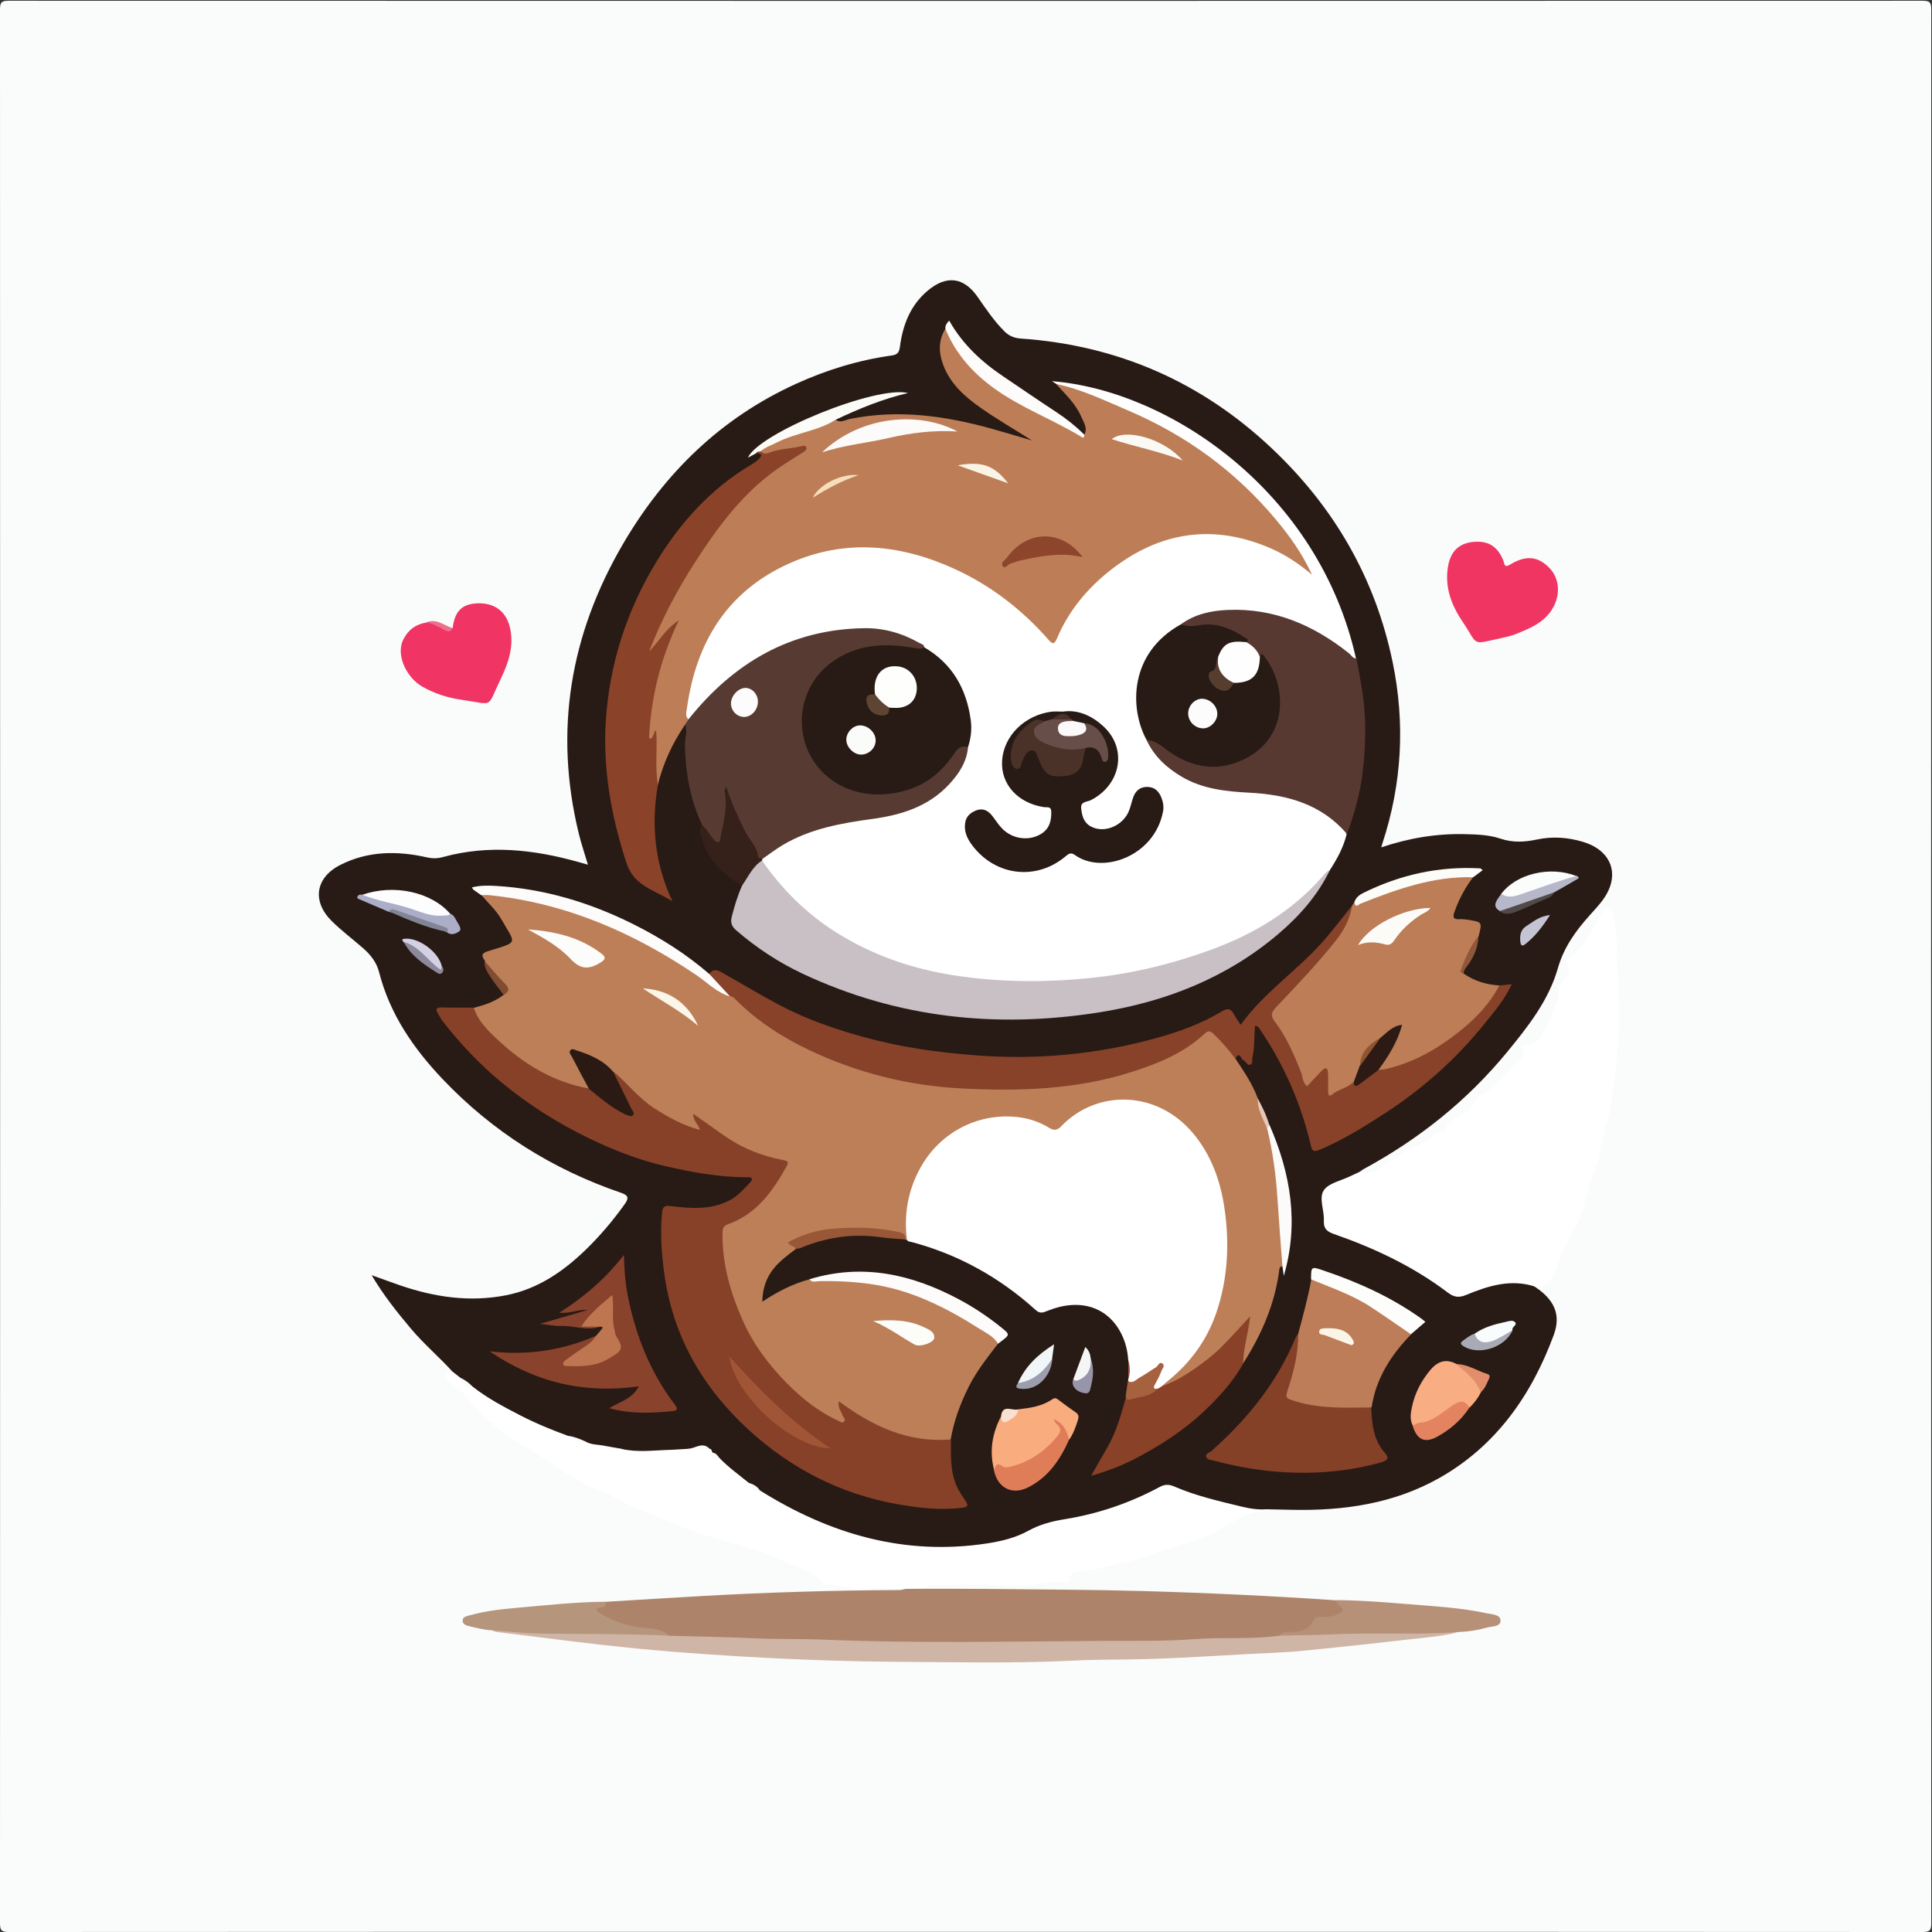 <?xml version="1.0" encoding="UTF-8" standalone="no"?>
<svg
   xmlns:dc="http://purl.org/dc/elements/1.1/"
   xmlns:cc="http://creativecommons.org/ns#"
   xmlns:rdf="http://www.w3.org/1999/02/22-rdf-syntax-ns#"
   xmlns:svg="http://www.w3.org/2000/svg"
   xmlns="http://www.w3.org/2000/svg"
   viewBox="0 0 5053.68 5053.68"
   height="5053.68"
   width="5053.68"
   xml:space="preserve"
   id="svg2"
   version="1.1"><rect x="0" y="0" width="5053.68" height="5053.68" fill="#333333" stroke="none"/><defs
     id="defs6" /><g
     transform="matrix(1.333,0,0,-1.333,0,5053.68)"
     id="g10"><g
       transform="scale(0.1)"
       id="g12"><g
         transform="scale(2.325)"
         id="g14"><path
           id="path16"
           style="fill:#fafbfb;fill-opacity:1;fill-rule:nonzero;stroke:none"
           d="M 8149.99,1.507 C 5457.67,1.507 2765.39,1.764 73.102,0 13.429,0 -0.018,13.463 0.002,73.152 1.598,5457.71 1.598,10842.3 0.002,16226.9 -0.018,16286.5 13.432,16300 73.098,16300 c 5384.572,-1.6 10769.202,-1.6 16153.802,0 59.6,0 73.1,-13.5 73.1,-73.1 -1.7,-5384.6 -1.7,-10769.19 -0.1,-16153.748 C 16300,13.463 16286.5,0 16226.9,0 13534.5,1.764 10842.3,1.507 8149.99,1.507" /></g><g
         transform="scale(1.995)"
         id="g18"><path
           id="path20"
           style="fill:#281a14;fill-opacity:1;fill-rule:nonzero;stroke:none"
           d="m 15099.6,6345.04 c 187.9,-124.81 257.2,-272.22 183.6,-471.95 -218.6,-592.89 -567.8,-1092.16 -1127,-1408.03 -446,-251.96 -941.1,-323.38 -1449.1,-312.41 -80.1,1.71 -160.2,3.46 -240.3,5.22 -112.6,-15.14 -225.2,-17.8 -335.1,14.78 -201.3,59.5 -406.8,105.41 -601.5,185.7 -44.1,18.2 -84.3,10.78 -124.3,-10.52 -330.8,-175.93 -683.3,-283.99 -1053.6,-336.32 -52.3,-7.37 -101.4,-26.61 -148.3,-51.13 -348.52,-182.14 -724.14,-220.58 -1107.82,-197.27 -369.55,22.5 -727.97,104.25 -1064.99,260.28 -189.71,87.86 -388.15,160.94 -557.26,289.1 -31.17,37.84 -68.56,67.47 -114.63,85.51 -108.11,69.72 -204.34,153.97 -296.82,242.84 -19.6,21.2 -40.7,40.85 -63.55,58.59 -15.84,13.64 -29.32,29.78 -45.36,43.21 -71.53,31.43 -137.84,-5.97 -206.31,-15.44 -171.31,-26.21 -343.63,-27.87 -516.2,-24.21 -40.3,0.8 -79.85,5.67 -117.64,20.3 -56.53,23.11 -116.88,28.22 -176.53,36.34 -65.01,0.15 -128.21,8.47 -186.05,40.95 -52.58,29.07 -108.56,48.17 -168.26,56.14 -341.03,112.77 -659.7,269.25 -947.68,485.58 -34.61,38.74 -76.54,68.11 -121.51,93.53 -26.25,20.24 -68.5,27.46 -61.55,74.88 -132.24,145.5 -283.04,272.86 -409.86,423.83 -137.17,163.25 -270.24,329.15 -386.4,526.03 101.5,-36.29 190.91,-69.37 281.04,-100.35 338.64,-116.48 684.57,-166.7 1039.76,-97.58 314.59,61.2 567.01,235.72 791.9,455.05 137.49,134.08 260.69,280.19 372.81,436.37 45.56,63.45 45.51,90.36 -35.59,118.13 -672.38,229.91 -1258.27,598.66 -1748.61,1113.71 -288.68,303.19 -522.43,641.81 -628.08,1055.37 -24.64,96.43 -83.59,171.22 -156.78,235.17 -102.28,89.42 -211.57,171.47 -308.1,266.55 -196.48,193.61 -163.21,427.41 82.9,552.61 270.61,137.7 558.98,141 849.58,75.2 56.35,-12.8 105.75,-12.7 161.74,2.7 449.53,123.6 893.53,74.2 1334.35,-49.7 26.31,-7.4 52.63,-14.9 90.62,-25.7 -31.73,107 -65.06,204.1 -89.37,303.5 -247.4,1011.4 -85.86,1963.4 436.31,2854.9 406.44,693.9 960.99,1235.8 1700.84,1572.2 299.53,136.3 611.99,232.3 938.43,277.9 56.69,7.9 74.89,28.1 82.35,84.9 27.87,213.4 101.1,407 271.46,551.3 185.45,157.2 356.87,136.7 494.61,-62 81,-116.8 160.19,-234.5 261.28,-335.7 45.57,-45.6 95.54,-66.9 162.57,-71.6 950.8,-66.2 1774.8,-425.5 2468.1,-1080.1 612.4,-578.2 1017.5,-1275.3 1188.6,-2102.8 124.5,-602.2 92,-1196.9 -100.3,-1782 -3.5,-10.6 -6.1,-21.5 -11.3,-39.9 271.2,91.4 542.8,136.6 822.7,130 118,-2.8 237.8,-6.8 348.2,-43.9 123,-41.3 237.9,-34.9 360.7,-8.8 149.7,31.9 300.6,21.9 448.8,-22 289.7,-85.7 375.8,-331.9 197.4,-573.9 -38.4,-52 -83,-99.6 -126.4,-147.8 -138.7,-154.19 -255,-314.53 -314.9,-523.59 -90.5,-316.17 -294.3,-574.45 -500.9,-825.71 -392.9,-477.71 -867.7,-855.43 -1410.5,-1149.54 -13.2,-7.17 -24.8,-17.4 -37.1,-26.22 -53.4,-70.97 -137.7,-89.82 -212.2,-125.15 -135,-64.11 -143.4,-78.14 -130.5,-227.51 3.4,-40.04 16.9,-79.14 15.2,-119.29 -2.8,-66.56 31.4,-101.84 90.8,-122.14 131.5,-44.91 260.1,-96.84 387.3,-153.53 240.5,-107.21 471.9,-230.56 682.4,-389.09 76.2,-57.39 145.3,-77.59 237.8,-37.09 118.8,51.97 245.4,85.05 375.2,98.28 97.9,9.98 197.4,18.35 278.9,-56.68" /></g><g
         transform="scale(1.952)"
         id="g22"><path
           id="path24"
           style="fill:#ffffff;fill-opacity:1;fill-rule:nonzero;stroke:none"
           d="m 15436.5,6486.59 c -245.3,82.14 -474.2,10.1 -697.4,-82.24 -74.4,-30.79 -122.7,-23 -185.5,24.44 -345.5,261.28 -732.6,444.36 -1139.7,586.35 -70,24.44 -109.7,52.11 -105.3,136.91 5.4,103.15 -53.5,227.04 0,305.13 49.4,72.41 171.9,95.1 262.4,139.22 33.7,16.5 68,31.82 102.1,47.66 138.3,-53.81 217.5,65.07 319.1,113.49 85.4,40.74 148.4,122.93 248.3,142.04 33.9,6.51 61.6,26.54 90.3,47.65 53.4,39.3 97.8,98.03 174.1,97.67 5.8,-0.05 15.8,2.92 16.9,6.61 45,147.36 238.1,140.65 291.1,282.08 23.1,61.58 91.9,84.64 140.9,120.56 133.4,97.97 226.3,235.5 350.9,341.16 8.6,7.28 19,25.67 15.6,31.92 -57.7,106.48 38.2,87.31 86.3,106.79 86.7,35.1 115.3,124.1 154.4,193.02 24.4,42.94 37,101.04 62.3,151 25,49.4 50.6,101.66 42.3,162.23 -5.9,43.14 13.6,79.47 40.7,112.42 43.5,52.93 96,101.25 44.9,181.65 -21.6,33.97 19.4,59.28 42.6,74.65 142.1,94.08 196.4,251.5 283.5,385.1 23.3,35.8 30.4,98.2 80.6,94.2 56.4,-4.5 56.8,-70 67.7,-112.8 15.4,-60.3 26,-123.8 25.9,-185.93 -1,-353.2 48.5,-707.01 14.8,-1058.52 -19.9,-207.62 -34,-417.24 -73.8,-624.77 -33.1,-172.47 -98.1,-337.46 -113.1,-513.78 -3.6,-41.71 -35.8,-80.19 -48.4,-122.11 -35.8,-119.23 -73.5,-238.31 -100.9,-359.6 -31.1,-138.19 -116.6,-249.74 -172.6,-375.54 -34.4,-77.22 -82.5,-153.16 -101.9,-232.58 -30.6,-125.13 -85.3,-205.37 -219.1,-216.08" /></g><g
         transform="scale(1.526)"
         id="g26"><path
           id="path28"
           style="fill:#ffffff;fill-opacity:1;fill-rule:nonzero;stroke:none"
           d="m 7525.3,6309.73 c 72.94,-46.26 158.07,-40.11 238.28,-55.18 69.14,-45.15 151.06,-21.04 224.78,-41.28 205.12,-49.55 412.86,-18.94 618.9,-13.64 79.1,2.04 159.7,10.23 239.72,13.7 93.18,5.31 186.44,38.47 279.63,-0.26 32.63,-1.18 19.4,-41.55 43.05,-50.4 6.95,-48.1 37.62,-67.49 83.3,-68.67 115.07,-119.14 249.22,-215.74 377.4,-319.35 36.44,-49.02 89.45,-73.79 143.19,-97.45 895.85,-560.43 1856.55,-843.08 2920.65,-680.23 184.2,28.25 366.8,72.61 529.9,162.72 148.3,81.98 304.1,122.09 468.2,148.56 429.8,69.34 837.1,208.33 1220.4,414.44 67.6,36.37 120.4,35.25 189.9,5.17 279.2,-121.04 576.5,-188.01 870.3,-259.18 101.5,-24.58 216.1,-41.81 327.1,-32.37 -8.5,-8.46 -16.8,-24.19 -25.4,-24.25 -296.8,-2.63 -505.7,-216.06 -759.2,-321.7 -237.7,-99.03 -487.9,-151.39 -726.2,-241.04 -207.5,-78.11 -424.3,-114.94 -636.5,-171.69 -92,-24.64 -189.5,-29.03 -284.1,-44.7 -44.2,-7.27 -105.1,-21.36 -105.6,-65.86 -1.4,-115.53 -68.6,-74.18 -127.4,-67.82 -144.5,15.53 -282.4,-38.21 -427.3,-42.21 -128.1,-3.47 -253.7,-1.57 -381.6,4 -269.9,11.66 -540.6,3.41 -810.9,3.8 -50.2,0.13 -96.5,-7.47 -129.9,-49.8 -78.7,-51.31 -157.8,-50.6 -237.2,-1.58 -181.6,0.99 -364.5,14.95 -544.7,-0.91 -164.7,-14.55 -313,64.35 -473.9,56.03 -17.9,-0.92 -44.1,9.89 -53.9,24.05 -116.2,167.17 -316.5,180.74 -478.3,263.51 -430.25,220.06 -916.96,277.46 -1358.27,464.23 -298.96,126.48 -608.6,230.35 -889.67,398.18 -57.8,34.54 -128.38,46.86 -190.38,75.37 -186.96,85.97 -363.25,188.6 -532.45,307.87 -212.86,150.14 -448.19,268.95 -657.31,423.67 -149.49,110.56 -288.4,237.63 -411.98,384.09 -78.86,93.45 -164.28,196.34 -277.34,261.87 -31.28,18.16 -61.15,45.55 -48.7,88.41 12.71,43.77 51.29,45.61 88.86,45.28 32.99,-25.89 65.97,-51.77 98.96,-77.59 32.91,-63.96 92.53,-90.89 155.95,-112.65 188.14,-148.89 398.37,-259.45 610.85,-369.41 199.74,-103.28 405.45,-188.02 615.68,-264.5 72.48,-29.81 141.35,-70.71 223.2,-71.23" /></g><g
         transform="scale(1.62)"
         id="g30"><path
           id="path32"
           style="fill:#ad836a;fill-opacity:1;fill-rule:nonzero;stroke:none"
           d="m 10970.1,4156.34 c 74.4,0.5 148.9,0.99 223.3,1.48 251,-0.67 501.9,0.5 752.8,-2.28 631,-6.91 1262.2,-7.78 1893,-25.49 778.4,-21.85 1556.4,-58.75 2333.5,-111.33 23.4,-12.16 46.8,-24.57 65.5,-43.88 61.8,-64 59.5,-129.11 -22.8,-146.51 -171.4,-36.17 -313.3,-121.52 -460.9,-207.37 -83.6,-48.57 -201.8,-9.44 -294.6,-62.02 -139.3,-23.52 -279.2,-33.08 -420.5,-33.27 -463.9,-0.55 -928,-12.71 -1391.4,-27.28 -1137.4,-35.73 -2274.8,-16.04 -3412,-12.4 -565.89,1.79 -1132.19,31.54 -1698.55,43.51 -132.38,2.84 -265.38,17.22 -397.76,28.88 -124.17,58.63 -253.03,87.51 -392.51,96.28 -134.41,8.45 -258.52,79.49 -391.21,111.58 -62.7,15.12 -134.11,59.55 -143.05,132.87 -9.2,75.67 92.44,50.61 120.46,100.48 386.22,23.2 772.37,47.58 1158.65,69.49 799.76,45.23 1600.27,69.43 2401.37,72.94 25.6,0.13 51.1,9.32 76.7,14.32" /></g><g
         transform="scale(1.755)"
         id="g34"><path
           id="path36"
           style="fill:#cfb5a5;fill-opacity:1;fill-rule:nonzero;stroke:none"
           d="m 7486.24,3312.56 c 311.61,-8.49 623.63,-13.84 934.67,-27.91 269.86,-12.25 539.37,-5.36 808.77,-16.53 1044.82,-43.29 2090.12,-18.23 3135.02,-12.93 332.3,1.65 666.6,-5.52 997.9,19.94 311.1,23.87 623.5,-5.64 933.2,36.97 111.4,39.14 228.7,22.56 342.9,32.93 437,39.71 875.7,20.22 1313.6,23.36 66.8,0.51 132.9,5.35 199.2,13.5 51.7,6.32 105.7,14.7 148.5,-29 -178.9,-49.22 -363.6,-59.98 -546.5,-81.23 -308.9,-35.89 -618,-69.22 -927.4,-101.01 -180.8,-18.57 -362,-38.51 -543.6,-46.48 -486.1,-21.37 -971.4,-58 -1458.2,-72.41 -273.3,-8.09 -546.8,-3.19 -819.8,-16.97 -655.8,-33.05 -1312,-17.27 -1967.9,-13.51 -469.38,2.68 -939.08,17.1 -1407.87,41.02 -499.32,25.47 -998.7,58.39 -1496.26,106.24 -528.66,50.88 -1055.27,123 -1582.65,186.52 -16.45,1.99 -31.97,11.68 -47.93,17.77 25.1,30.99 60.98,36.23 95.8,32.02 517.17,-62.33 1038.25,-12.31 1556.14,-54.46 111.32,-9.06 225.26,7.18 332.41,-37.83" /></g><g
         transform="scale(1.879)"
         id="g38"><path
           id="path40"
           style="fill:#f03563;fill-opacity:1;fill-rule:nonzero;stroke:none"
           d="m 15429.1,14519.5 c 140.4,1.6 222.7,-75.3 271.9,-199.4 10.9,-27.4 5.5,-78.6 67.7,-40.6 167.4,102.5 293.9,88.8 413.3,-35 108.3,-112.3 118,-288.8 24.4,-435.3 -88.4,-138.7 -232.4,-196.1 -375.1,-253.7 -51,-20.6 -106,-32.4 -160.1,-44.2 -312.6,-68 -227.1,-78.5 -396.5,172 -117.9,174.5 -190.3,365 -151.5,582.5 30.1,168.6 130,251.9 305.9,253.7" /></g><g
         transform="scale(1.601)"
         id="g42"><path
           id="path44"
           style="fill:#f03463;fill-opacity:1;fill-rule:nonzero;stroke:none"
           d="m 5548.6,15982 c 23.46,198.7 107.45,288.8 281.6,301.9 212.87,16.1 364.73,-84.5 415.91,-279.5 61.61,-234.6 -14.36,-450.2 -113.09,-654.6 -173.39,-358.8 -69.69,-304.4 -480.24,-245.9 -167.79,23.9 -328.53,76.5 -477.4,161.1 -193.08,109.6 -328.02,390.3 -231.51,578.4 62.35,121.5 153.42,184.1 281.23,206.6 65.99,32.5 118.02,-13 173.29,-33.5 49.08,-18.2 93.02,-53.2 150.21,-34.5" /></g><g
         transform="scale(1.807)"
         id="g46"><path
           id="path48"
           style="fill:#b69077;fill-opacity:1;fill-rule:nonzero;stroke:none"
           d="m 15838.3,3257.92 c -451.9,-34.15 -905.1,-3.82 -1356.7,-24.91 -197.2,-9.24 -393.9,-9.08 -590.8,-14.72 31.9,37.86 74.9,42.4 120.1,40.79 111.3,-3.87 204.7,24.64 258.1,134.29 18.2,37.31 57.7,29.12 91,29.39 54.1,0.39 106.5,-0.27 158.4,25.14 52.3,25.62 101.9,40.24 24.1,96.53 -17.5,12.73 -24.8,39.64 -36.8,60.06 354.3,-3.43 706.5,-38.47 1059.3,-65.98 193.3,-15.06 385.9,-36.2 575.6,-76.5 57.6,-12.23 149.7,-13.56 154.1,-75.06 5.3,-74.84 -90.7,-64.82 -144.6,-80.26 -101.1,-28.95 -205.8,-45.61 -311.8,-48.77" /></g><path
         id="path50"
         style="fill:#b5957b;fill-opacity:1;fill-rule:nonzero;stroke:none"
         d="m 13141.2,5814.8 c -836.8,38.1 -1674.2,32.6 -2511.4,40.8 -324.1,3.1 -647.92,42.3 -971.87,65 -154.59,4.4 -302.4,47 -451.67,80.9 -61.48,13.9 -129.76,37.5 -128.47,109.5 1.34,75.3 80.13,86.5 136.11,102.2 290.35,81.3 590.09,118.4 888,144.3 592.6,51.5 1184.6,119.2 1780.7,123.2 -3.3,-41.7 7,-98.5 -50.2,-104.5 -183.6,-19.3 -139.4,-73.5 -24.4,-140.1 270.6,-156.9 565.5,-248.8 874.4,-268.9 173,-11.2 325.3,-42.4 458.8,-152.4" /><g
         transform="scale(1.582)"
         id="g52"><path
           id="path54"
           style="fill:#ec708c;fill-opacity:1;fill-rule:nonzero;stroke:none"
           d="m 5615.04,16173.4 c -37.64,-73.3 -91.16,-26.3 -128.87,-8.3 -64.68,30.8 -124.15,71.8 -198.5,77.1 126.09,57.8 219.99,-37.6 327.37,-68.8" /></g><g
         transform="scale(1.867)"
         id="g56"><path
           id="path58"
           style="fill:#ffffff;fill-opacity:1;fill-rule:nonzero;stroke:none"
           d="m 14153.5,11536.8 c -33.1,-137.4 -100.2,-258.9 -176.3,-376.1 -269.5,-358 -625.6,-601.5 -1032.1,-776.9 -504.1,-217.6 -1030.6,-350.2 -1577.2,-396.75 -588.5,-50.19 -1173.5,-31.12 -1747.05,128.55 -424.62,118.3 -813.37,305.3 -1151.33,594.2 -184.73,157.9 -345.57,333.8 -472.41,540.9 -1.39,10.6 -0.26,21 3.11,31.2 156.83,158.7 352.32,249.6 560.56,317.4 198.13,64.5 403.16,96.8 608.83,124.2 311.56,41.6 596.34,136.7 809.46,385.3 85.33,99.6 150.83,207.4 165.73,340.5 86,330.8 -21.8,609.2 -230.49,861.4 -60.52,73.2 -149.16,108.3 -218.15,169.6 -173.75,137.6 -379.53,179.1 -592.59,190.1 -494.37,25.5 -920.39,-165.7 -1320.75,-429.9 -180.12,-119 -328.01,-274.6 -469.46,-436.2 -21.69,-24.8 -40.49,-52.4 -74.07,-63.1 -76.16,28.2 -50.14,94.4 -44.19,143.2 31.76,261.4 105.03,512.1 236.04,740.9 311.19,543.3 780.86,856.3 1402.27,934 548.08,68.5 1044.27,-84.6 1508.09,-368 241.1,-147.4 454.2,-328.1 649.2,-531.8 78.3,-81.8 81.3,-80.8 133.1,23.6 214.5,433.1 549.7,741.9 993.1,922.3 488.3,198.7 963.5,137.9 1415.9,-124.8 65.1,-37.9 131,-75.2 189.2,-133.5 -119.6,240.2 -286.6,440 -462,632 -459,502.6 -1022.2,847.6 -1653.3,1093 -168.6,65.5 -344.4,114 -505.3,199.2 -13.6,8.7 -27.2,17.3 -45.1,28.7 1229.3,-96.5 2806,-1158.6 3196.7,-2917.9 -57.7,-31.3 -83.1,20.7 -116.4,47.2 -349.3,278.9 -742.9,440.6 -1193.8,437.8 -183.4,-1.1 -360.2,-44.6 -517.7,-146.1 -247.1,-151.9 -418.1,-356.5 -452.5,-655.1 -21.5,-187.8 14,-365.1 100,-532.8 175,-320.3 459.3,-467.4 808.8,-511.4 212,-26.7 426.9,-26.7 636.5,-75.9 216.8,-51 407.4,-147.8 568.8,-301.6 31.6,-30.1 56.2,-64.4 66.8,-107.4" /></g><g
         transform="scale(1.547)"
         id="g60"><path
           id="path62"
           style="fill:#bd7f58;fill-opacity:1;fill-rule:nonzero;stroke:none"
           d="m 10095.7,8664.14 c -97.52,-74.34 -197.32,-145.64 -276.19,-241.7 -98.84,-120.43 -146.22,-257.41 -150.23,-427.55 193.35,128.57 385.62,226.32 596.52,283.53 200.9,7.24 400.5,11.82 602.4,-7.96 315.9,-31.02 620.3,-97.54 907,-231.94 276.8,-129.8 553.1,-262.7 796.9,-451.34 41.3,-31.99 102.6,-53.71 85.6,-126.57 -132.7,-173.05 -268.4,-342.99 -367.5,-540.03 -108.2,-215.13 -190.5,-437.24 -231.3,-674.55 -121.5,-61.48 -249.8,-33.62 -374.2,-20.62 -334,34.71 -623.5,185.2 -900.7,363.49 -29.7,19.13 -53.6,47.51 -92.8,58.24 -11,-35.55 16.8,-58.95 25.2,-87.2 10.1,-33.81 32.2,-69.17 -0.5,-99.94 -30.8,-28.9 -68.2,-16.94 -101.3,-2.26 -161.5,71.88 -307.1,170.53 -441.8,282.94 -334.87,279.32 -605.59,612.69 -785.24,1010.76 -151.58,335.89 -252.69,687.29 -256.11,1061.51 -0.97,110.6 37.81,171.05 144.28,215.26 306.8,127.35 492.52,381.85 649.54,660.01 36.58,64.71 -22.37,73.69 -63.74,81.97 -337.12,67.68 -620.45,244.31 -895.7,438.01 -45.64,32.1 -86.62,70.2 -137.88,107.8 18.48,-21.1 29.47,-37.8 38.52,-55.5 14.35,-27.9 36.33,-57.7 9.96,-87.8 -25.15,-28.8 -59.47,-17 -89.53,-7.9 -181.26,54.7 -342.16,148.8 -500.15,251.2 -200.13,129.7 -350.75,312 -521.54,472.9 -128.64,138.6 -292.77,211.3 -488.44,269.9 26.82,-122.7 90.17,-207.3 137.82,-299.3 27.41,-52.9 88.43,-98.1 52.62,-171.4 -33.75,-21.8 -69.56,-14.3 -103.95,-4.7 -537.96,150.2 -985.21,435.6 -1316.48,890.7 -30.01,41.2 -79.14,85.4 -38.12,148.3 136.76,35.6 270.5,78.1 383.38,168.1 40.16,60.5 3.81,101.2 -32.3,147.4 -72.49,92.9 -169.71,167.9 -210.7,284.1 -48.16,68.9 -39.34,94.6 51.75,122.7 387.53,119.8 338.72,83.6 161.16,397.5 -67.41,119.1 -169.82,209.3 -256.9,312.3 30.98,44.4 76.67,35.3 119.34,30.3 707.76,-81.4 1373.91,-288.7 1998.75,-636.2 317.34,-176.6 620.64,-371.8 914.51,-583.6 45.12,-32.5 89.21,-67.3 146.23,-77.6 103.62,-33 166.77,-121 243.96,-187.4 415.85,-358 904.86,-572.8 1419.56,-738.8 731.9,-236 1487.3,-262.6 2244.7,-224.9 424.8,21.1 847.6,91.6 1250.9,237.9 288,104.4 571.4,222.7 804.5,431.9 54.9,49.3 110.9,62.3 169,7.6 103.8,-97.7 217.6,-188.1 254.9,-336.4 107.3,-160.7 216.6,-320.4 283.3,-504 33.1,-141.9 108,-268.8 147.8,-408.6 112.8,-332.26 128.1,-680.17 152,-1024.52 13.4,-194 31.3,-388.71 32.2,-583.8 0.1,-38.78 13.3,-80.16 -20.8,-112.67 -22.3,-2.01 -34.4,-11.32 -37.5,-36.27 -54.3,-438.99 -227.2,-832.28 -463.7,-1201 -63.9,14.74 -33.4,61.34 -27.1,93.27 26.1,132.91 36.7,268.53 79.8,423.94 -52.9,-52.04 -85.5,-91.54 -119.6,-130.33 -195.4,-222.76 -409.9,-423.02 -675.5,-561.61 -49.6,-25.93 -91.4,-64.52 -140.1,-91.22 -46,-25.21 -93.8,-68.91 -150.1,-16.8 1.7,50.87 40.8,74.98 74.1,102.58 460.9,381.53 674.7,880.77 715,1469.35 28.2,410.61 -4.6,811.4 -161.1,1193.89 -170.5,416.69 -450.9,725.59 -911.3,813.59 -348.3,66.4 -665.2,-20.7 -925.7,-270.8 -73.5,-70.6 -141.5,-105.7 -242.8,-53 -680.9,354.1 -1439.5,-42.6 -1670.4,-713.32 -65.3,-189.47 -105.7,-383.6 -80.1,-586.12 4.5,-35.43 10.6,-72.27 -25.1,-97.74 l -10.7,-2.78 -10.5,3.49 c -94.8,91.21 -219.5,84.03 -335.4,94.57 -336.9,30.71 -671.6,32.19 -995.7,-93.09 -70.8,-27.34 -74.6,-62.83 -56.7,-120.17" /></g><g
         transform="scale(1.93)"
         id="g64"><path
           id="path66"
           style="fill:#bd7e57;fill-opacity:1;fill-rule:nonzero;stroke:none"
           d="m 10738.1,15738.9 c 255.3,-50.9 487.6,-165.2 724.5,-265.7 591.6,-251 1098.3,-618.8 1511,-1113.3 139.1,-166.8 266,-341.9 366.2,-560.3 -136.4,115.2 -270,203 -416.3,267 -584.3,255.5 -1128,172.6 -1625.8,-214.9 -239.5,-186.4 -431.6,-416.3 -550.9,-699.4 -29,-69 -50.8,-53.6 -89.5,-9.7 -267.1,303.3 -581.9,546.9 -948.84,715.1 -548.64,251.6 -1113.87,310.5 -1677.28,60 -633.6,-281.7 -953.21,-800.5 -1046.15,-1472.7 -5.18,-37.5 -21.86,-81.7 15.65,-115.7 9.74,-34 -14.67,-45.3 -37.93,-57.5 -126.67,-187 -220.23,-388.9 -274.11,-608.7 -50.82,9.7 -38.75,52.8 -38.91,83.2 -0.67,140 -8.86,280.1 8.19,431.7 -5.34,-36.8 -8.5,-65.9 -41.09,-64.7 -38.65,1.4 -42.38,36.3 -42.27,64 0.46,108.9 19.89,216 36.32,323.1 39.37,257 110.81,504.9 221.21,742.7 -66.05,-49.7 -105.99,-121.1 -156.25,-183.7 -17.97,-22.3 -43.52,-51.1 -71.18,-37.3 -33.57,16.9 -11.61,51.3 -1.45,76.6 107.4,267.5 243.65,519.7 392.6,766.5 179.3,297 391.3,567.3 630.34,817.3 102.06,106.7 220.44,193.9 346.39,270.3 57.24,34.7 112.83,71.3 185.94,123.9 -122.37,-18.2 -223.4,-29.4 -320.9,-58.9 -49.27,-14.9 -87.66,-10.4 -114.81,36.8 8.55,49.9 53.67,60.5 89.16,77.2 149.88,70.2 302.25,136.7 463.94,172.9 76.73,17.2 137.14,80.1 220.86,71.1 50.15,-36.5 99.62,-0.9 145.16,8.3 487.57,98.8 962.95,32.6 1434.21,-97.5 131.2,-36.2 261.4,-76.2 417.6,-121.8 -187.5,118.1 -356.9,216.5 -516.98,328.1 -162.83,113.6 -312.61,244.7 -385.71,438.2 -46.52,123.3 -52.12,247.8 19.17,366.6 34.81,2.3 39.32,-27.8 49.53,-49.1 138.58,-289.9 364.39,-493.5 638.09,-651.4 229.1,-132.2 475.6,-232 698.2,-376 8.1,-5.3 18.3,-3.8 27.4,0 38.9,68.2 -4.7,125.5 -28.6,182.5 -55.9,133.5 -162.1,230.3 -256.7,335.2" /></g><g
         transform="scale(1.48)"
         id="g68"><path
           id="path70"
           style="fill:#ffffff;fill-opacity:1;fill-rule:nonzero;stroke:none"
           d="m 12024.6,9178.98 c -42.2,339.71 14.9,660.37 182.6,960.52 267.6,478.6 792.7,740.8 1333.9,658.8 131.7,-20 257.7,-67.4 372.1,-137.4 65,-39.7 108.8,-29.4 161,25.2 468.8,490 1291.3,487.2 1779.3,-138.2 236.1,-302.7 345,-651.93 391.5,-1022.25 55,-437.35 28.9,-871.79 -110.7,-1293.86 -123.5,-373.3 -344,-679.77 -650.3,-925.5 -28.8,-23.11 -55.7,-48.71 -83.4,-73.17 -8.6,-25.54 -28.3,-37.77 -52.9,-44.06 -73.7,4.67 -61.1,51.83 -45.7,97.09 21,61.89 62.2,115.95 76.2,196.82 -98.4,-67.22 -188.1,-128.37 -284.1,-178.03 -41.8,-21.55 -92.3,-73.78 -135.8,2.36 0.9,6.42 1,12.84 0.4,19.26 14.7,84.46 13.5,168.91 0.7,253.37 -7.6,121.54 -35.4,238.36 -89.4,347.48 -180.3,364.04 -555.2,482.07 -982.7,308.02 -56.5,-22.96 -97.9,-40.2 -154.7,11.16 -476.2,430.38 -1022.1,735.77 -1644.1,901.44 -22.6,6.01 -51.3,2.84 -63.9,30.95" /></g><g
         transform="scale(1.166)"
         id="g72"><path
           id="path74"
           style="fill:#874128;fill-opacity:1;fill-rule:nonzero;stroke:none"
           d="m 7974.23,15557.1 c 67.84,-221 227.39,-376.3 387.73,-528.1 441.41,-417.7 944.22,-724.1 1551.78,-834.3 100.86,3.5 156.96,-75.1 224.86,-127.8 139.7,-108.2 279.5,-214 467.6,-279.1 -51.4,209.5 -177.4,361.9 -253.8,537.1 -21.6,49.5 -76.8,93.6 -29.4,156.4 239,-198.6 427.4,-451.7 694.3,-621.8 234.7,-149.5 473.1,-283.4 763.1,-361.1 -32.9,105.3 -121.2,160.8 -113.8,271.6 166.6,-117.5 327.9,-229.5 487.3,-344 309.3,-222.1 652.5,-365.3 1025.3,-434.1 84.2,-15.5 98.4,-36.4 58,-108.5 -235.9,-420.7 -508.4,-804.8 -990.1,-973.8 -79.3,-27.8 -86.4,-78.5 -87.4,-145.9 -7.8,-516.9 132.7,-1001.5 338.4,-1466.9 178.1,-403.21 441.1,-755.47 750.4,-1067.05 249,-250.94 526.5,-471.59 851.7,-622.32 32.1,-14.84 69.2,-49.76 101.3,-19.82 42.6,39.81 -10.6,75.07 -22.6,111.45 -22.2,67.42 -83.4,122.42 -61.9,233.86 566.8,-422.09 1171.3,-703.65 1886.7,-643.6 0.8,-263.46 -14.3,-527.77 94.4,-779.39 40.6,-93.86 99.8,-173.73 153.6,-258.06 39.5,-62.02 48.3,-97.54 -48.7,-110.41 -365.8,-48.64 -728.4,-6.09 -1085.3,56.02 -961.1,167.2 -1800.9,596.84 -2517,1253.04 -779.1,713.86 -1282.4,1585.18 -1423.3,2646.98 -44.3,334.8 -69.5,669.2 -35.2,1007.7 11.4,113.5 50.8,123.9 150.1,111.7 342,-42.3 683.7,-68.5 1004.8,106.9 129,70.5 219.4,180.7 319.4,281.7 17.5,17.7 39.9,46.2 36.3,65.4 -7.4,40.5 -49.3,29.9 -78.9,30.1 -466.3,2.5 -921.8,82.4 -1374.5,187.2 -465.7,107.8 -906.5,282.8 -1333.09,492.2 -503.5,247.1 -974.75,547.7 -1409.12,904.1 -377.19,309.4 -710.28,661.5 -1008.9,1046.5 -28.93,37.3 -50.85,80.1 -75.49,120.7 -46.76,77.1 -34.29,112.1 65.09,108.9 178.64,-5.7 357.54,-2.8 536.34,-3.5" /></g><g
         transform="scale(1.82)"
         id="g76"><path
           id="path78"
           style="fill:#874229;fill-opacity:1;fill-rule:nonzero;stroke:none"
           d="m 13319.8,9415.12 c -71,94.34 -147.3,183.79 -232.9,265.65 -35.6,34.18 -57.6,43.52 -99.1,4.67 -222.3,-208.23 -497.4,-319.82 -781.3,-410.97 -602.1,-193.35 -1224.1,-211.75 -1846.5,-178.73 -566.87,30.05 -1113.72,166.86 -1629.36,410.42 -294.99,139.34 -566.68,315.38 -798.93,547.54 -16.65,16.7 -31.76,36.1 -59.01,34.8 -74.39,42.3 -132.8,103.4 -190.98,164.3 -19.72,20.7 -48.3,40.7 -32.47,77.5 42.36,63.3 92.74,38.8 141.42,11.3 205.93,-116.3 408.5,-238.8 617.51,-349.19 296.97,-156.75 613.72,-264.11 937.22,-351.69 385.54,-104.34 778.3,-157.8 1176.4,-188.51 660.7,-50.99 1308.8,10.22 1946.1,186.26 244.8,67.63 484.2,154.44 702.8,286.14 73.5,44.34 106.8,26.16 139.9,-39.89 16.3,-32.41 39.3,-61.37 66.6,-102.96 248.3,344.94 598.4,576.14 873.2,882.94 114.6,128 217.7,266.3 326,399.9 38.3,-42.6 6.6,-83.5 -5.9,-122.5 -65.1,-203.5 -215.5,-349.3 -347.8,-507.2 -137.1,-163.6 -293.5,-309.4 -431.5,-472.16 -32.8,-38.68 -63.2,-75.82 -27.5,-125.21 145.6,-201.7 240.4,-428.73 328,-669.49 58.5,39.95 95.5,88.13 137.7,130.38 19.8,19.84 41.7,36.05 71.9,25.83 31,-10.55 36.1,-38.35 38.8,-65.6 6,-60.17 8.6,-120.72 7.6,-190.99 94.6,26.7 164.9,88.9 252.3,108.63 30.7,26.2 -19.5,-69.12 37,-22.26 70.7,58.74 141.8,120.05 227.1,159.61 490.4,106.21 881.3,367.79 1188.5,760.46 35.3,45.1 62.7,97 111.5,130.7 39.6,4.1 79.2,8.3 135.9,14.2 -77.9,-167.3 -187.6,-294.44 -292.4,-424.33 -305.9,-379.27 -665,-700.69 -1073,-965.9 -226.5,-147.14 -455.9,-289.77 -706.9,-394.88 -72,-30.22 -81.3,-8.13 -96.1,54.4 -104.1,441.41 -282.4,851.18 -536.1,1227.48 -13.7,20.39 -22.5,50 -63,54.73 -12.5,-113.41 -2.5,-228.24 -28.5,-339.33 -6.7,-28.35 9.3,-70.38 -25.6,-80.77 -31.9,-9.56 -44.5,39.28 -70.7,47.91 -27.4,9.01 -42.4,107.85 -87.9,16.81" /></g><g
         transform="scale(1.805)"
         id="g80"><path
           id="path82"
           style="fill:#bc7d57;fill-opacity:1;fill-rule:nonzero;stroke:none"
           d="m 14723.6,9249.79 c -65.6,-73.3 -168.4,-84.71 -242.5,-145.99 -39.4,-32.58 -41.7,10.14 -42.2,36.79 -1.3,67.87 1.7,135.86 -2,203.56 -2.7,49.92 -27.2,61.17 -64.3,22.61 -54,-56.24 -107.3,-113.14 -163.9,-172.81 -51.4,46.31 -46.3,109.59 -66.7,160.34 -77.5,193.03 -159.8,382.85 -286.9,549.12 -44.6,58.29 -32.1,97.59 16.3,148.79 224.8,237.2 451.1,473.2 654,730 87.7,111 150.5,234.2 173.6,375.5 7.8,12.5 15.6,25 23.5,37.5 134.4,28.5 255.3,95.1 385.8,135.2 215.7,66.3 430.5,135.6 656.8,155 83.2,7.1 169.5,30.1 248.9,-20.1 -87.7,-114.3 -153.9,-239.8 -202.1,-375.7 -19.9,-56 -11.8,-83.1 54.3,-78.9 33.6,2.1 68.1,-2.3 101.6,-7.7 145.9,-23.5 145.8,-24 108.1,-174.5 -47.7,-115 -101.3,-227.1 -161.7,-336.1 -12.8,-23.2 -26,-49.3 -0.4,-74.1 116.1,-80.6 246.2,-119.2 386.2,-127.7 -100.9,-192.9 -245.9,-348.13 -413.5,-484.09 -243.7,-197.52 -509.4,-352.66 -818.2,-424.41 -26.3,-6.15 -53.8,-6.81 -80.8,-9.97 -14.1,43.11 14.2,71.2 37.3,99.84 82.3,102.22 125.9,224.28 192.5,354.37 -91.3,-23.71 -135.2,-91.03 -200.3,-122.28 -109.1,-71.36 -201.2,-154.69 -211.4,-296.53 -19,-56.9 -27.2,-119.45 -82,-157.74" /></g><g
         transform="scale(1.57)"
         id="g84"><path
           id="path86"
           style="fill:#573b32;fill-opacity:1;fill-rule:nonzero;stroke:none"
           d="m 8562.63,15091.6 c 15.55,23.5 31.09,47.1 46.64,70.6 562.13,701.8 1273.15,1119.4 2189.43,1134 242.6,3.8 474,-60.5 686.7,-181.7 25.1,-14.2 61.9,-17.9 67.6,-56.6 -29.4,-62.5 -84.2,-51.4 -132.7,-39.3 -202.9,50.6 -405.8,32.4 -608.6,3.7 -387,-54.6 -750.9,-457.4 -756,-835 -6.4,-475.6 285.4,-841.7 731.3,-915.1 418.2,-68.7 766.5,56.1 1041.4,380.8 38.1,45 68.9,96.8 111.3,137 45.2,42.8 97.8,88.8 159.6,18.6 -16.3,-184.6 -112.5,-329.9 -233.1,-460.7 -259.1,-281 -598.4,-386.3 -963.8,-436.1 -389.4,-53.1 -775.4,-121.5 -1120.26,-326.8 -86.97,-51.7 -167.56,-114.1 -251.15,-171.7 -35.75,-10.4 -72.32,-17.9 -85.89,30 -45.49,160.7 -161.44,284.7 -225.73,436 -44.28,104 -97.03,204.4 -118.69,287.1 21.21,-159.6 -28.04,-338.2 -75.37,-515.8 -16.25,-60.9 -68.69,-61.1 -110.48,-19.9 -61.35,60.3 -117.61,125.7 -141.76,211.7 -147.49,314.3 -205.02,647.7 -212.1,992.2 -1.78,85.7 36.64,171.2 1.66,257" /></g><g
         transform="scale(1.601)"
         id="g88"><path
           id="path90"
           style="fill:#c9c0c5;fill-opacity:1;fill-rule:nonzero;stroke:none"
           d="m 9340.11,13132.6 c 243.85,-351 542.29,-648.5 902.79,-876.7 446.8,-282.9 939.1,-451.7 1460.8,-531.9 549.2,-84.5 1099.3,-86.7 1653,-31.6 511.4,51 1004.7,171.3 1484.3,346 526.6,191.9 998.3,475.3 1372.4,903.1 24.8,28.3 47.1,61.9 86.6,73.9 -150,-310.2 -373.6,-563.2 -632.7,-783.4 -630.8,-536 -1376.2,-829 -2181.6,-958.1 -1260.1,-202 -2486,-75.2 -3651.71,473.7 -293.38,138.2 -563.15,316.3 -809.62,529.1 -57.34,49.5 -73.58,96.6 -54.78,169.9 33.48,130.8 72.14,259.1 127.61,382.2 36.85,136.5 93.5,257.2 242.91,303.8" /></g><g
         transform="scale(1.645)"
         id="g92"><path
           id="path94"
           style="fill:#573932;fill-opacity:1;fill-rule:nonzero;stroke:none"
           d="m 16068.4,13097.7 c -305.1,358.1 -714.5,469.6 -1162.2,492.9 -281.3,14.7 -561,43.8 -810.3,191 -179.5,106.1 -329.3,244.3 -419.1,438 92.9,50.5 156.4,-14.4 217.1,-63.1 182.4,-146.2 387.3,-232 620.8,-214 293.6,22.6 540.3,145.5 656.1,430.8 111.8,275.8 84.8,548.8 -99.2,795 -11.6,15.4 -26.6,25.9 -43.9,33.7 -61,57.3 -109.9,125.8 -170.4,183.9 -161.4,135.2 -344.1,198.8 -555.8,169.6 -76.2,-10.4 -155.9,-32.5 -215.4,43 166.3,122.8 360.2,163.7 559.4,172.3 551,23.8 1023.4,-179.7 1446.7,-517.3 27.9,-22.3 44.3,-63 89.2,-60.8 24.4,-137.6 52.1,-274.8 72.5,-413.1 46.1,-311.6 38.9,-623 2.7,-936 -29.9,-258 -99.9,-503.7 -188.2,-745.9" /></g><g
         transform="scale(1.79)"
         id="g96"><path
           id="path98"
           style="fill:#8a4228;fill-opacity:1;fill-rule:nonzero;stroke:none"
           d="m 8336.15,16233.2 c 27.32,-23.5 52.46,-33.4 92.02,-17.4 115.26,46.5 241.86,43.8 361.36,73.8 18.66,4.7 45.09,10.4 50.95,-17.3 4.75,-22.5 -16.25,-37.1 -32.9,-48 -94.59,-62 -192.31,-119.3 -284.83,-184.2 -378.57,-265.5 -647.47,-628.3 -894.86,-1010.7 -198.06,-306.2 -369.3,-625.8 -512.1,-992.4 112.8,116.9 178.06,246.5 325.83,342.9 -204.43,-427.9 -305.27,-851.4 -326.56,-1294 43.63,-8.9 35.87,22.6 47.21,36 12.46,14.6 2.63,42.7 30.84,49.7 16.93,-198.4 -16.09,-397.5 19.95,-594 -77.61,-440.7 -34.87,-866.1 158.72,-1279 -185.09,120.8 -420.14,161.6 -504.5,420.7 -165.76,508.7 -259.96,1025.6 -225.82,1559.8 40.16,628 231.18,1213.8 558.69,1749.3 262.36,429 595.29,796.5 1034.04,1056.9 32.18,19.1 64.25,41 89.89,67.9 44.81,46.8 4.97,54.8 -32.96,60.5 2.85,34.6 21.12,33.6 45.03,19.5" /></g><g
         transform="scale(1.673)"
         id="g100"><path
           id="path102"
           style="fill:#854028;fill-opacity:1;fill-rule:nonzero;stroke:none"
           d="m 16083.3,6150.89 c 9.4,-192.22 25.1,-381.93 164,-535 52.7,-58.03 22,-87.8 -41,-105.61 -191.1,-54.03 -386.2,-90.01 -583.2,-108.24 -472.1,-43.76 -936.7,5.91 -1393.9,129.16 -31.4,8.49 -74,6.51 -81.9,43.03 -8.6,40.29 39.2,47.28 62.4,67.9 419.9,373.38 767.8,799.96 984.8,1324.19 6.8,16.32 17.9,30.85 27,46.21 46.3,-54.39 31.7,-118.05 23.6,-178.71 -20,-149.01 -48.6,-296.1 -97,-439.31 -35.4,-104.66 -27.6,-110.99 80.9,-144.58 220.8,-68.26 447.6,-68.92 675.3,-66.11 61,0.78 125.9,13.15 179,-32.93" /></g><g
         transform="scale(1.699)"
         id="g104"><path
           id="path106"
           style="fill:#bd7d58;fill-opacity:1;fill-rule:nonzero;stroke:none"
           d="m 15842,6058.6 c -289.5,-3.12 -579.5,-17.07 -862.9,66.12 -138.3,40.62 -138.3,36.62 -95.9,167.08 65.1,199.99 112.7,403.34 109.9,615.51 56.8,209.36 113.8,418.65 152.8,632.3 25,14.25 49.1,3.82 72.7,-3.95 388.1,-127.69 735.1,-328.62 1049.8,-587.43 14.1,-11.6 25.5,-25.38 31.6,-42.92 -232.2,-239.2 -407.8,-509.07 -458,-846.71" /></g><path
         id="path108"
         style="fill:#89422b;fill-opacity:1;fill-rule:nonzero;stroke:none"
         d="m 11776.9,11878.6 c -256.5,-90.7 -509.8,22.6 -765.8,13.7 -127.3,-4.4 -255.7,24.2 -415.1,41.2 328.9,95.5 630.2,183.1 931.5,270.7 -175.2,18.2 -329.8,-71.1 -552.7,-52.9 489.9,315 899.4,659 1268.5,1136.2 7.6,-308.3 28.1,-561 78.2,-811.5 154.1,-770.7 434.8,-1483.9 911.5,-2114 53.4,-70.7 94,-129.5 -42.7,-142.1 -403.4,-37.3 -806.1,-59.7 -1235.4,59 207.5,130.5 453.3,178.6 579.2,427.9 -1056.4,-147.3 -2012.3,66.5 -2928.85,688.7 761.25,-89.6 1439.75,23 2091.15,304.5 21.9,-116.5 -75.6,-157.3 -140.9,-215.4 -122.9,-109.2 -279,-175.5 -418.7,-309 341.1,-57.4 628.4,4.5 890.9,186.7 75.8,52.7 104.7,124.3 62.4,208.2 -133.9,265.7 -110.7,549.9 -105.2,835 -182.6,-128.8 -323.3,-298.3 -489.2,-459.1 98.8,-40.7 209.8,21.5 281.2,-67.8" /><g
         transform="scale(1.505)"
         id="g110"><path
           id="path112"
           style="fill:#894128;fill-opacity:1;fill-rule:nonzero;stroke:none"
           d="m 15103.8,7088 c 15.3,9.11 30.6,18.21 46,27.32 224.1,80.22 415.6,214.35 601.8,358.91 200.5,155.66 358.7,354.25 548.4,552.18 -23.9,-224.05 -89.3,-415.93 -91.3,-616.98 -129.1,-230.17 -303.5,-423.12 -493.1,-604.17 -274.1,-261.86 -588.5,-465.51 -923.7,-638.12 -173.8,-89.46 -356,-158.98 -565,-219 76.3,133.6 142.2,251.24 210.2,367.75 122.5,210.09 184.2,442.32 248.4,673.81 150.6,-14.49 281.3,55.3 418.3,98.3" /></g><g
         transform="scale(1.299)"
         id="g114"><path
           id="path116"
           style="fill:#f9ac7e;fill-opacity:1;fill-rule:nonzero;stroke:none"
           d="m 15016.5,6981.58 c -72.9,281.95 -29.4,548.82 104.2,804.07 133.5,-72.9 185.6,48.11 262.5,110.07 178.5,20.55 356,45.49 509.7,149.94 30.3,20.63 54.6,25.64 87.7,0.08 89.5,-68.97 181.2,-135.24 274.3,-199.44 45.1,-31.1 41.8,-69.35 28.6,-112.07 -32.1,-103.92 -68.8,-205.83 -131,-296.5 -98.1,47.41 -57,183.04 -139.9,225.99 57.7,-50.19 53.6,-110.76 1.8,-178.43 -188.3,-245.77 -429.8,-410.42 -730.5,-486.7 -47,-11.93 -101,-22.17 -138.4,6.55 -58.8,45.25 -86.8,-15.01 -129,-23.56" /></g><g
         transform="scale(1.26)"
         id="g118"><path
           id="path120"
           style="fill:#fdfcfb;fill-opacity:1;fill-rule:nonzero;stroke:none"
           d="m 11047.4,14919.5 c 107.6,-116.4 215.1,-232.8 322.7,-349.2 -205.8,58.4 -350.6,214.6 -520.4,329.5 -979.64,663.5 -2036.12,1124.8 -3224.31,1247.4 -43.35,4.4 -87.57,0.4 -131.33,0.3 -39.91,27.9 -80.19,55.5 -119.62,84.2 -7.11,5.2 -10.73,15.1 -25.44,37 126.88,31.3 249.73,30.3 371.41,23.1 751.87,-44.1 1457.55,-255.7 2129.66,-589.7 430.13,-213.7 833.03,-468.4 1197.33,-782.6" /></g><g
         transform="scale(1.784)"
         id="g122"><path
           id="path124"
           style="fill:#f9ad82;fill-opacity:1;fill-rule:nonzero;stroke:none"
           d="m 15543.9,5563.24 c -39.9,67.11 -28.1,139.89 -13.9,208.74 31.5,153.34 101.9,289.08 202.7,409.57 80,95.7 172.3,128.22 287.6,66.44 98.3,-47.94 193.6,-99.41 241.2,-206.44 15,-33.42 38.5,-64.65 28.1,-104.85 -31.1,-63.13 -73.6,-117.85 -123.2,-167.41 -82.3,44.46 -152.9,25.34 -222.5,-32.69 -115.7,-96.49 -244.2,-167.42 -400,-173.36" /></g><g
         transform="scale(1.216)"
         id="g126"><path
           id="path128"
           style="fill:#fdfcfb;fill-opacity:1;fill-rule:nonzero;stroke:none"
           d="m 16106.5,9493.37 c -70,118.95 -195.3,174.55 -302.7,242.82 -545.6,346.71 -1117.9,634.31 -1769.7,722.41 -271.1,36.6 -543.8,50.4 -817.7,44.1 -51.4,-1.2 -112.6,-28.1 -153.4,31.3 855.3,260.3 1650.9,82.5 2416.2,-327 242.3,-129.5 469.1,-281.54 682.2,-453.7 138.6,-111.95 136,-115.08 -7.7,-223 -15.9,-12.01 -31.5,-24.59 -47.2,-36.93" /></g><g
         transform="scale(1.379)"
         id="g130"><path
           id="path132"
           style="fill:#35201a;fill-opacity:1;fill-rule:nonzero;stroke:none"
           d="m 10843.7,15246.8 c -134.6,-85 -194.6,-229.8 -282,-352.8 -303.2,166 -522.3,399.8 -600.99,746.3 -9.21,40.8 5.37,79.1 24.8,115.2 71.59,-55.7 108.79,-139.3 167.69,-205.1 16.9,-18.9 43.1,-44.5 62.8,-42.7 38.6,3.5 32.7,44.1 38.5,74.3 41.9,216.9 103,431.9 55.2,656.6 -2,9.2 7.9,21 24.4,61.4 75,-234.4 167.3,-432.5 263.8,-629.2 63.3,-129 184.9,-229.6 193.1,-386.8 0.5,-8.2 43.3,10 57.2,-16.9 0.1,-7.1 -1.4,-13.9 -4.5,-20.3" /></g><g
         transform="scale(1.94)"
         id="g134"><path
           id="path136"
           style="fill:#fdfcfb;fill-opacity:1;fill-rule:nonzero;stroke:none"
           d="m 10968.7,15145.6 c -2.6,-14.1 -1.8,-39.5 -24.1,-25.8 -289.6,177.3 -612.7,294.8 -889.4,494.6 -216.94,156.8 -390.15,351.2 -492.74,602.4 -2.83,30.5 11.14,53.8 38.41,83.2 134.55,-239.4 327.55,-418 550.23,-567.3 176.4,-118.3 350.9,-239.5 528.7,-355.6 104.1,-68 200.2,-144.8 288.9,-231.5" /></g><g
         transform="scale(1.716)"
         id="g138"><path
           id="path140"
           style="fill:#fdfdfb;fill-opacity:1;fill-rule:nonzero;stroke:none"
           d="m 16134.8,6835.35 c -153.5,104.72 -305.5,211.89 -461.1,313.46 -211.4,138.06 -450.1,218.6 -681.3,314.4 0.8,146.16 1.6,148.61 133.3,104.32 398.6,-134.09 779.5,-304.67 1123.7,-549.95 16.7,-11.95 32.3,-25.47 50.6,-39.98 -57.3,-49.36 -111.2,-95.81 -165.2,-142.25" /></g><g
         transform="scale(1.287)"
         id="g142"><path
           id="path144"
           style="fill:#df7d59;fill-opacity:1;fill-rule:nonzero;stroke:none"
           d="m 15153.7,7045.33 c 24.2,58.57 43.2,119.93 127.3,58.72 44.6,-32.47 98.2,-16.39 150,-2.72 275.8,72.71 494.8,227.52 679.2,443.07 71.5,83.58 78.2,141.21 -8.7,209.03 -16.4,12.73 -21.9,39.3 -36.5,66.87 127.3,-50.8 193.1,-141.76 235,-314.66 -135.7,-305.82 -317.9,-573.95 -627.2,-727.83 -245.3,-122.11 -465.2,-4.82 -519.1,267.52" /></g><path
         id="path146"
         style="fill:#be7650;fill-opacity:1;fill-rule:nonzero;stroke:none"
         d="m 11776.9,11878.6 c -110.6,0 -221.2,0 -372.8,0 170.7,265.8 389,431.2 610.5,622.3 40,-242.3 -16.7,-471.4 45.4,-691.1 11.7,-41.2 11.7,-89.7 34.2,-123.3 176.3,-262.4 79.5,-300.1 -167.6,-445 -251.5,-147.5 -529,-145.2 -807.3,-135 -31,1.1 -70.7,3.5 -70,40.5 0.5,25.3 24.6,57.3 47.2,73.7 134.1,97.3 269.8,192.6 407.2,285.4 77.6,52.3 145.8,112.1 192.7,193.9 38.3,44.6 78.7,87.4 114.2,134.1 34.9,46 -7.1,41 -33.7,44.5" /><g
         transform="scale(1.862)"
         id="g148"><path
           id="path150"
           style="fill:#fbfcf7;fill-opacity:1;fill-rule:nonzero;stroke:none"
           d="m 8012.46,15602.9 c -16.01,-2.6 -35.61,3.1 -43.29,-18.7 -28.99,-15.4 -57.94,-30.8 -86.99,-46.2 115.13,258.5 1346.86,762 1686.67,681 -265.87,-62.4 -516.43,-165.1 -761.74,-281.6 -188.48,-119.5 -416.39,-136.9 -612.88,-236.2 -61.59,-31.2 -128.39,-52.1 -181.77,-98.3" /></g><g
         transform="scale(1.564)"
         id="g152"><path
           id="path154"
           style="fill:#fdfbf9;fill-opacity:1;fill-rule:nonzero;stroke:none"
           d="m 16090.2,8352.51 c -20.7,281.3 -43.7,562.4 -61.6,843.82 -18.9,298.18 -58.9,592.84 -128.9,883.37 -4.3,23.8 -18.3,52.6 26.7,50 268.1,-611.34 373.6,-1238.89 181.3,-1897.08 -5.8,39.96 -11.7,79.93 -17.5,119.89" /></g><g
         transform="scale(1.785)"
         id="g156"><path
           id="path158"
           style="fill:#fcfcf9;fill-opacity:1;fill-rule:nonzero;stroke:none"
           d="m 16195.7,11595.4 c -437,12.1 -837.7,-130.6 -1234.9,-288.9 -25.2,-10.1 -62.4,-55.3 -71.3,15.7 16,49.5 53.1,78.7 97.5,100.6 405.2,200.8 832.7,295.7 1285.4,270.1 5.3,-0.3 10.3,-7.1 27.6,-19.6 -36.8,-27.5 -70.5,-52.7 -104.3,-77.9" /></g><g
         transform="scale(1.262)"
         id="g160"><path
           id="path162"
           style="fill:#fcfdfc;fill-opacity:1;fill-rule:nonzero;stroke:none"
           d="m 5630.49,16127.3 c 495.81,172.7 1077.71,46 1374.09,-299 -8.57,-70.4 -67.17,-60 -111.49,-64.5 -103.14,-10.6 -205.54,2.1 -303.29,35.2 -272.68,92.5 -552.09,160.8 -829.11,237.7 -49.86,13.8 -123.2,8.9 -130.2,90.6" /></g><g
         transform="scale(1.091)"
         id="g164"><path
           id="path166"
           style="fill:#985737;fill-opacity:1;fill-rule:nonzero;stroke:none"
           d="m 14318.5,12288.1 c -32.3,55.5 -115,46.2 -146.1,117.2 253.8,138.6 527.3,223.3 809.3,244.8 390.8,29.7 784.3,27.6 1171.5,-58.4 75.1,-16.7 146.8,-33.1 133.5,-135.4 -145.2,12.5 -291.5,17.7 -435.4,38.6 -502.8,73.1 -985.1,3.3 -1451.9,-191.8 -24.7,-10.3 -53.9,-10.2 -80.9,-15" /></g><g
         transform="scale(1.769)"
         id="g168"><path
           id="path170"
           style="fill:#e4835f;fill-opacity:1;fill-rule:nonzero;stroke:none"
           d="m 15672.3,5609.22 c 38.6,50.03 100.6,36.12 150.9,53.25 118,40.25 206.6,125.27 307.9,190.62 73.5,47.43 126.2,39.68 168.9,-36.12 -91.8,-139.58 -215.6,-245.74 -360.3,-324.37 -134.3,-73.04 -221.1,-30.81 -267.4,116.62" /></g><g
         transform="scale(1.898)"
         id="g172"><path
           id="path174"
           style="fill:#fbfcfc;fill-opacity:1;fill-rule:nonzero;stroke:none"
           d="m 15518.8,10729.6 c 153.9,211 506.4,295.8 780.7,187.6 0.5,-38.1 -34.1,-34.6 -54.8,-41.5 -169.1,-55.5 -337.8,-112.5 -505.5,-172.3 -48.9,-17.5 -100.4,-28.6 -152.7,-22.5 -29.6,3.5 -69.3,-0.7 -67.7,48.7" /></g><g
         transform="scale(1.249)"
         id="g176"><path
           id="path178"
           style="fill:#acadc6;fill-opacity:1;fill-rule:nonzero;stroke:none"
           d="m 5689.88,16297.4 c 243.43,-97.5 503.63,-136.6 752.41,-215.8 161.68,-51.4 318.57,-127 495.31,-112.8 47.74,3.9 98.58,-7.1 140.88,26.4 56.21,-19.3 73.42,-73.7 99.99,-117.3 29.19,-47.9 79.5,-123.7 40.32,-153.5 -44.17,-33.6 -123.89,-75.7 -193.94,-18.9 -293.55,145.3 -598.97,256.7 -919.99,323.9 -148.65,63.1 -297.67,125.5 -445.48,190.5 -18.08,8.1 -55.38,11.5 -43.72,45.8 11.31,33.3 43.72,34.3 74.22,31.7" /></g><g
         transform="scale(1.903)"
         id="g180"><path
           id="path182"
           style="fill:#b6b8ca;fill-opacity:1;fill-rule:nonzero;stroke:none"
           d="m 15481.8,10704.1 c 78.1,-51.6 157.8,-17.9 230,7 182.1,62.9 363.1,128.5 548.9,180.1 39.3,-24.6 0.7,-35.5 -10.8,-42.4 -73,-43.9 -147.6,-85 -221.6,-127.1 -180.3,-86.2 -356.1,-185.2 -563.1,-194 -65.1,40.5 -61.2,82.9 16.6,176.4" /></g><g
         transform="scale(1.403)"
         id="g184"><path
           id="path186"
           style="fill:#a6613f;fill-opacity:1;fill-rule:nonzero;stroke:none"
           d="m 16192,7598.65 c -108.2,-117.57 -264.2,-112.86 -401.7,-154.76 -31.7,-9.69 -41.4,22.87 -46.9,49.38 10.5,70.97 21,141.93 31.4,212.9 70.4,-41.61 113.3,20.02 162.2,47.17 80.3,44.6 155.7,97.83 233.2,147.35 29.7,19.03 45.5,83.01 90,49.31 39.8,-30.14 -6,-73.75 -17.6,-107.03 -23,-65.48 -57.3,-127.39 -91.1,-188.53 -29.1,-52.94 -5,-60.42 40.5,-55.79" /></g><g
         transform="scale(1.269)"
         id="g188"><path
           id="path190"
           style="fill:#f1f6f9;fill-opacity:1;fill-rule:nonzero;stroke:none"
           d="m 15741,8487.27 c 112.4,256.84 302.8,440.32 559,601.12 -12.4,-90.84 -21.3,-156.15 -30.2,-221.46 -56.6,-221.22 -234.3,-315.45 -421.5,-397.54 -35.2,-15.44 -76.1,-15.21 -107.3,17.88" /></g><g
         transform="scale(1.827)"
         id="g192"><path
           id="path194"
           style="fill:#f8fcfc;fill-opacity:1;fill-rule:nonzero;stroke:none"
           d="m 15838.3,6425.95 c 99.8,70.55 214.7,101.8 331.7,126.65 34.8,7.44 78.4,24.96 103.4,-3.61 26.6,-30.54 -38.8,-49.15 -28.5,-85.44 -84.4,-98.95 -186.3,-163.04 -321.4,-145.69 -56.4,7.22 -118.5,23.75 -85.2,108.09" /></g><g
         transform="scale(1.821)"
         id="g196"><path
           id="path198"
           style="fill:#a8aab6;fill-opacity:1;fill-rule:nonzero;stroke:none"
           d="m 15892,6447.73 c 24.8,-87.37 98.6,-117.63 206.1,-72.93 70.4,29.27 134.8,73.26 201.9,110.66 -81.4,-189.96 -370.4,-280.35 -535.7,-168.65 -29.2,19.77 -27,35.26 -1.8,53.33 41,29.43 79.5,63.2 129.5,77.59" /></g><g
         transform="scale(1.866)"
         id="g200"><path
           id="path202"
           style="fill:#c5c4d5;fill-opacity:1;fill-rule:nonzero;stroke:none"
           d="m 16300,10694.2 c -77.7,-122.5 -154.2,-220.1 -252.1,-299.8 -33.2,-27.1 -55.1,-33.4 -60.3,23.8 -6.2,67.9 5.2,124.6 66.6,162.6 71.3,44.1 135.8,103.1 245.8,113.4" /></g><g
         transform="scale(1.794)"
         id="g204"><path
           id="path206"
           style="fill:#e38e6b;fill-opacity:1;fill-rule:nonzero;stroke:none"
           d="m 16195.5,5902.39 c -48.5,138.41 -163.2,219.63 -267.8,309.49 124.3,-0.39 225.8,-72.63 339.2,-107.31 33.1,-10.09 30.9,-30.38 19.2,-55.57 -24.4,-52.46 -44.6,-107.47 -90.6,-146.61" /></g><g
         transform="scale(1.199)"
         id="g208"><path
           id="path210"
           style="fill:#d4d1e4;fill-opacity:1;fill-rule:nonzero;stroke:none"
           d="m 6604.75,16201.9 c -16.91,14.2 -28.28,46 -11.82,49.5 228.39,48.6 581.44,-199.1 637.68,-443.7 6.88,-34.7 18.61,-70 -21.09,-110.4 -207.64,159.7 -385.17,358.2 -604.77,504.6" /></g><g
         transform="scale(1.232)"
         id="g212"><path
           id="path214"
           style="fill:#818595;fill-opacity:1;fill-rule:nonzero;stroke:none"
           d="m 6191.68,16257.3 c 32.81,42.7 68.67,36.2 115.91,19.2 254.36,-91.3 510.53,-177.6 765.74,-266.5 36.57,-12.8 81.05,-24.5 51.41,-81.1 -326.88,64.4 -630.36,195.3 -933.06,328.4" /></g><g
         transform="scale(1.318)"
         id="g216"><path
           id="path218"
           style="fill:#9695a9;fill-opacity:1;fill-rule:nonzero;stroke:none"
           d="m 16236.6,8542.35 c 63.4,-155.85 35.5,-309.95 -5.4,-465.04 -14.4,-54.55 -42,-63.12 -92.1,-53.64 -123.9,23.37 -194.9,112.14 -160.8,207.37 173.6,31.18 203.2,181.87 258.3,311.31" /></g><g
         transform="scale(1.314)"
         id="g220"><path
           id="path222"
           style="fill:#f6f5f6;fill-opacity:1;fill-rule:nonzero;stroke:none"
           d="m 16288.4,8569.64 c 11.6,-145.69 -33.5,-260.4 -174.7,-324.19 -31.9,-14.38 -60.5,-22.6 -84.4,11.88 58.9,157.63 117.8,315.27 178.9,479 55.1,-50.69 72.8,-106.26 80.2,-166.69" /></g><g
         transform="scale(1.267)"
         id="g224"><path
           id="path226"
           style="fill:#9c9dad;fill-opacity:1;fill-rule:nonzero;stroke:none"
           d="m 15770.1,8503.01 c 242.8,34.73 402.7,184.86 529.9,380.37 -23.5,-286.68 -235.9,-493.39 -481.9,-471.05 -66.9,6.07 -108.6,19.8 -48,90.68" /></g><g
         transform="scale(1.192)"
         id="g228"><path
           id="path230"
           style="fill:#8c899c;fill-opacity:1;fill-rule:nonzero;stroke:none"
           d="m 6644.75,16300 c 266.8,-74.2 400.44,-321 613,-461.4 4.02,15.6 10.33,40.2 16.65,64.8 27.65,-36.2 34.23,-78.9 5.03,-111.7 -36.95,-41.6 -77.8,-4.3 -108.78,15.3 -206.62,130.5 -406.77,268.8 -525.9,493" /></g><g
         transform="scale(1.871)"
         id="g232"><path
           id="path234"
           style="fill:#504b48;fill-opacity:1;fill-rule:nonzero;stroke:none"
           d="m 15727.4,10706.2 c 190.9,65.7 381.8,131.5 572.6,197.3 -15,-36.5 -45.5,-51.6 -80.4,-66 -105.9,-43.6 -209.4,-93.5 -315.7,-135.9 -57.3,-22.9 -118.7,-36.9 -176.5,4.6" /></g><g
         transform="scale(1.169)"
         id="g236"><path
           id="path238"
           style="fill:#804c32;fill-opacity:1;fill-rule:nonzero;stroke:none"
           d="m 8134.2,16300 c 112.93,-127.2 220.47,-259.8 340.64,-379.7 81.9,-81.7 76.85,-136.3 -19.2,-191.1 -73.53,98.9 -150.67,195.5 -219.5,297.5 -55.11,81.8 -110.97,166.2 -101.94,273.3" /></g><g
         transform="scale(1.78)"
         id="g240"><path
           id="path242"
           style="fill:#90583a;fill-opacity:1;fill-rule:nonzero;stroke:none"
           d="m 16135.6,10563.6 c -16.8,6.4 -39.2,19.6 -33.9,34.1 50.3,135.2 104.8,268.8 198.3,381.7 -5.6,-113.4 -44.1,-215.3 -109,-307.7 -23.7,-33.5 -56.4,-62.2 -55.4,-108.1" /></g><g
         transform="scale(1.226)"
         id="g244"><path
           id="path246"
           style="fill:#f8e1d0;fill-opacity:1;fill-rule:nonzero;stroke:none"
           d="m 16300,8366.3 c -11.7,-95.42 -82.1,-135.88 -155.7,-181.72 -90.1,-56.03 -114.3,-17.78 -122.3,65.09 20.3,211 182.5,84.33 278,116.63" /></g><g
         transform="scale(1.528)"
         id="g248"><path
           id="path250"
           style="fill:#e7c7b8;fill-opacity:1;fill-rule:nonzero;stroke:none"
           d="m 16300,10367.4 c -9,-17.1 -18.1,-34.1 -27.2,-51.2 -50.2,126.3 -125.5,244.8 -120.2,388.3 59,-108.1 113.2,-218.2 147.4,-337.1" /></g><path
         id="path252"
         style="fill:#fafbfb;fill-opacity:1;fill-rule:nonzero;stroke:none"
         d="m 13926.7,9480.8 c -142.2,0.2 -284.5,0.3 -426.7,0.4 142.2,4.9 284.6,148.2 426.7,-0.4" /><path
         id="path254"
         style="fill:#fafbfb;fill-opacity:1;fill-rule:nonzero;stroke:none"
         d="m 9270.99,10704.3 c -122.86,-3 -231.62,13.5 -237.98,171.9 91.28,-40.8 169.37,-99.7 237.98,-171.9" /><path
         id="path256"
         style="fill:#fafbfb;fill-opacity:1;fill-rule:nonzero;stroke:none"
         d="m 11483.2,9628.3 c -145.6,-64.1 -239.2,34.5 -340.6,108.7 120.4,-14.8 231.4,-58.9 340.6,-108.7" /><path
         id="path258"
         style="fill:#fafbfb;fill-opacity:1;fill-rule:nonzero;stroke:none"
         d="m 14913.9,8663.1 c -111,-6.5 -200.2,19.1 -218.5,148.7 90,-24.2 166.3,-68.8 218.5,-148.7" /><path
         id="path260"
         style="fill:#fafbfb;fill-opacity:1;fill-rule:nonzero;stroke:none"
         d="m 12189.8,9481.1 c -115.9,12.3 -246.6,-55.8 -343,63 114.3,-21 228.6,-42 343,-63" /><path
         id="path262"
         style="fill:#fafbfb;fill-opacity:1;fill-rule:nonzero;stroke:none"
         d="m 14119.5,9299.1 c -43.7,-12.4 -84.8,-58.8 -133.4,-11.5 -41.9,40.8 -7.8,78.2 6.3,116.3 64.5,-8 92.2,-60.9 127.1,-104.8" /><g
         transform="scale(1.361)"
         id="g264"><path
           id="path266"
           style="fill:#a6613f;fill-opacity:1;fill-rule:nonzero;stroke:none"
           d="m 16269.1,8243.58 c 28.8,-91.93 30.9,-183.78 -0.7,-275.55 0.2,91.85 0.5,183.7 0.7,275.55" /></g><g
         transform="scale(1.552)"
         id="g268"><path
           id="path270"
           style="fill:#281a14;fill-opacity:1;fill-rule:nonzero;stroke:none"
           d="m 12239.1,14979.7 c -70.6,23.7 -122.1,-1.7 -161.4,-61.3 -126.1,-191.4 -284,-349 -497.6,-439.1 -436.8,-184.3 -970.4,-112 -1263.3,283.3 -299.3,403.9 -214.8,986.1 192.8,1287.4 317.8,234.8 671.8,250 1040.5,187.5 48,-8.1 91.9,-23.6 136.4,5.9 352.5,-205.6 532.8,-520.8 587.2,-917.7 16.3,-118.9 2.6,-233.2 -34.6,-346" /></g><g
         transform="scale(1.577)"
         id="g272"><path
           id="path274"
           style="fill:#281a14;fill-opacity:1;fill-rule:nonzero;stroke:none"
           d="m 15680.9,15868 c 8.2,18.2 11,55 40.8,18.2 288.8,-356.7 317.2,-982.8 -189.9,-1266.1 -336.1,-187.7 -696,-162.7 -1046.7,115.1 -66.7,52.9 -133.2,92.4 -218.1,98 -211.4,388.5 -222.7,1077.7 426.9,1438.4 74.6,-25.2 147.8,-26 227.1,-11.7 223.7,40.1 415.3,-48.4 595.5,-169.1 16.9,-11.3 9,-26.1 -4.3,-37.2 -24.6,-24.1 -56.7,-26 -87.6,-25 -117.7,4.2 -190.7,-54.8 -232.7,-159.7 -29,-68.1 -16,-148.7 -89.3,-205.7 -46.3,-36.1 -2.9,-93.2 35.7,-128.4 41.5,-37.6 87.4,-68.5 145.1,-29.5 25.4,17.1 40.7,47.2 71.7,57.8 197.9,6.2 285,130.8 325.8,304.9" /></g><g
         transform="scale(1.472)"
         id="g276"><path
           id="path278"
           style="fill:#281a14;fill-opacity:1;fill-rule:nonzero;stroke:none"
           d="m 14172.5,16269 c 200.4,31 394.4,-59.4 549.2,-208.2 310.2,-298.3 215.2,-771 -179.8,-972.2 -49.6,-25.3 -139,-15.4 -128.8,-109 10.5,-96.9 31.8,-189.3 130.4,-242.5 175,-94.5 425.9,6.4 507.1,209.5 23.2,58 35.2,120.3 56.2,179.3 30.9,87 90.2,139.6 186.8,139.3 96.7,-0.4 154.2,-56.8 187.9,-140.4 23.5,-58.7 35.3,-120.1 23.4,-184.5 -110.5,-598.2 -805,-846.7 -1174.2,-583.7 -44.7,31.9 -73,27.5 -117.5,-10.5 -391.1,-334.4 -937.6,-273 -1249.6,136.7 -67.7,88.7 -114.2,183.9 -97.4,301.5 13.2,91.3 73.8,139.3 150.2,168.6 79.6,30.6 148.9,1.5 201.6,-61.9 48,-57.8 86.8,-123.8 138.4,-177.8 142.1,-148.7 369.4,-173.5 527.6,-71.2 110.4,71.4 132.2,174.3 130.5,292.9 -1.1,76.8 -58.5,54.6 -98.8,60.9 -346,53.4 -576.5,305 -556.7,616.8 22,345.8 313.7,612.3 660.1,655.7 41.1,5.1 83.3,0.7 153.4,0.7" /></g><g
         transform="scale(1.064)"
         id="g280"><path
           id="path282"
           style="fill:#2b1a14;fill-opacity:1;fill-rule:nonzero;stroke:none"
           d="m 11309.1,15864.7 c 111.5,-225.1 225,-449.1 332.5,-676.1 19.4,-40.9 78.2,-98.2 19.5,-135 -29.7,-18.7 -98.5,11.2 -143.2,32.6 -244.9,117.7 -446.9,297.1 -657.1,464.6 -105,197 -211.6,393.2 -313.6,591.7 -18.9,36.7 -65.4,79.7 -24,123.5 32.2,34 76,3.5 112.4,-7.9 254.3,-79.8 495,-183.5 673.5,-393.4" /></g><g
         transform="scale(1.207)"
         id="g284"><path
           id="path286"
           style="fill:#fcfcfa;fill-opacity:1;fill-rule:nonzero;stroke:none"
           d="m 8583.56,16300 c 426.81,-30.4 831.5,-121.8 1180.37,-383 80.1,-60 102.04,-94.9 -15.16,-164.8 -188.68,-112.5 -320.7,-94.1 -469.79,65.3 -194.4,207.9 -445.36,345.1 -695.42,482.5" /></g><g
         transform="scale(1.125)"
         id="g288"><path
           id="path290"
           style="fill:#fcfcf9;fill-opacity:1;fill-rule:nonzero;stroke:none"
           d="m 15230.1,10656.9 c 337.5,29.4 620.6,19.3 886.6,-107.8 80.6,-38.6 183.3,-74.7 180.1,-183.6 -2.3,-78.2 -207.9,-155.3 -312.7,-130.2 -10.5,2.5 -21.3,6 -30.7,11.3 -230.7,127.9 -440.8,289.4 -723.3,410.3" /></g><g
         transform="scale(1.136)"
         id="g292"><path
           id="path294"
           style="fill:#fbf5ea;fill-opacity:1;fill-rule:nonzero;stroke:none"
           d="m 11104,16300 c 445.5,-24.8 765,-239.7 956.3,-647.7 -293.9,253.4 -637.1,432.5 -956.3,647.7" /></g><g
         transform="scale(1.83)"
         id="g296"><path
           id="path298"
           style="fill:#fcfbf9;fill-opacity:1;fill-rule:nonzero;stroke:none"
           d="m 8814.84,15866.1 c 434.44,412.1 1066.39,433.9 1451.66,223.6 -253.1,16.9 -494.3,-13.5 -733.41,-68.6 -238.34,-54.9 -483.9,-76.7 -718.25,-155" /></g><g
         transform="scale(1.689)"
         id="g300"><path
           id="path302"
           style="fill:#8d452b;fill-opacity:1;fill-rule:nonzero;stroke:none"
           d="m 12578.6,15973.3 c -260.1,60.7 -494.7,11.1 -729,-40.2 -35.3,-7.8 -68.5,-25 -103.8,-32.5 -34.6,-7.4 -66.4,-65.9 -91.8,-36 -37.6,44.3 24.4,74.5 47.3,106 232.4,320.2 634.9,329.4 877.3,2.7" /></g><g
         transform="scale(1.811)"
         id="g304"><path
           id="path306"
           style="fill:#fbf9f3;fill-opacity:1;fill-rule:nonzero;stroke:none"
           d="m 12045.9,16175.9 c 153.8,124.1 571.2,0.6 769.1,-231 -257.6,100.5 -516.4,148.7 -769.1,231" /></g><g
         transform="scale(1.771)"
         id="g308"><path
           id="path310"
           style="fill:#f9f4e6;fill-opacity:1;fill-rule:nonzero;stroke:none"
           d="m 10612,16251.3 c 270.6,48.7 407.2,-2.8 558.8,-199.6 -191.8,68.5 -375.3,134.1 -558.8,199.6" /></g><g
         transform="scale(1.756)"
         id="g312"><path
           id="path314"
           style="fill:#f7debb;fill-opacity:1;fill-rule:nonzero;stroke:none"
           d="m 9593.54,16280.3 c -180.26,-60.6 -340.88,-145.3 -510.38,-252.5 73.16,153.5 323.97,272.2 510.38,252.5" /></g><g
         transform="scale(1)"
         id="g316"><path
           id="path318"
           style="fill:#a05537;fill-opacity:1;fill-rule:nonzero;stroke:none"
           d="m 16300,9491.85 c -735.1,-1.7 -1882.5,1024.25 -1987.4,1800.25 620.7,-687.5 1241.9,-1311.5 1987.4,-1800.25" /></g><g
         transform="scale(1.688)"
         id="g320"><path
           id="path322"
           style="fill:#2e1a14;fill-opacity:1;fill-rule:nonzero;stroke:none"
           d="m 16044.8,10393.5 c 76.3,56.8 136.7,140 255.2,152.5 -55.7,-202.6 -160,-368.2 -277.8,-526.9 -74.6,-55.95 -148.5,-112.75 -223.9,-167.48 -46.2,-33.52 -62.8,-13.5 -58.3,36.72 21.8,58.58 43.6,117.06 65.4,175.66 48.9,132.3 130.7,240.7 239.4,329.5" /></g><g
         transform="scale(1.722)"
         id="g324"><path
           id="path326"
           style="fill:#fcfbf8;fill-opacity:1;fill-rule:nonzero;stroke:none"
           d="m 15475.6,11246.9 c 127.2,220.6 517.4,419.5 824.4,423.3 -27.6,-45.4 -74.3,-56.1 -109.2,-78.8 -118.7,-77.1 -220.7,-170.3 -300.3,-287.5 -25.6,-37.5 -51.7,-64.9 -105.5,-50 -99.8,27.6 -201.5,37 -309.4,-7" /></g><g
         transform="scale(1.662)"
         id="g328"><path
           id="path330"
           style="fill:#8d5530;fill-opacity:1;fill-rule:nonzero;stroke:none"
           d="m 16300,10558.8 c -81.1,-111.5 -162.2,-223.1 -243.2,-334.7 4.2,167.4 111.5,260 243.2,334.7" /></g><g
         transform="scale(1.498)"
         id="g332"><path
           id="path334"
           style="fill:#fbfcfb;fill-opacity:1;fill-rule:nonzero;stroke:none"
           d="m 9743.15,15916.7 c -91.5,2 -168.59,84 -167.66,178.3 1.07,102.6 99.79,205 194.56,201.7 89.04,-3 161.79,-89 158.12,-187 -3.94,-106.6 -88.7,-195.1 -185.02,-193" /></g><g
         transform="scale(1.555)"
         id="g336"><path
           id="path338"
           style="fill:#fdfefd;fill-opacity:1;fill-rule:nonzero;stroke:none"
           d="m 15371.8,16091.8 c 67.5,170.1 140.7,208.2 356.2,185.2 78.8,-42.9 140.5,-101.4 171,-188.3 -6.2,-231.1 -98.3,-323.2 -325.6,-325.9 -176.6,24.1 -220.5,95.8 -201.6,329" /></g><g
         transform="scale(1.631)"
         id="g340"><path
           id="path342"
           style="fill:#faf5e6;fill-opacity:1;fill-rule:nonzero;stroke:none"
           d="m 16007,7263.96 c 110.6,-2.03 208,-31.21 266.1,-135.09 9.8,-17.47 26.9,-40.83 3.8,-60.64 -16.9,-14.41 -34.7,-1.53 -52.1,5.03 -94.6,35.81 -190,69.72 -284,107.06 -25.1,9.94 -71.5,0.68 -69.4,41.14 2.4,44.52 46.8,39.43 79.4,42.19 18.6,1.6 37.5,0.31 56.2,0.31" /></g><g
         transform="scale(1.526)"
         id="g344"><path
           id="path346"
           style="fill:#fefefd;fill-opacity:1;fill-rule:nonzero;stroke:none"
           d="m 11253.2,15908.7 c -37,240.1 85.8,391.3 296.8,365.5 146.8,-18 247.9,-143.3 239.1,-296.5 -8.3,-144.7 -108.7,-235.5 -263.5,-237 -32,-0.3 -64.2,2.5 -96.2,3.8 -101.1,9.3 -152.2,72.2 -176.2,164.2" /></g><g
         transform="scale(1.453)"
         id="g348"><path
           id="path350"
           style="fill:#fbfbfa;fill-opacity:1;fill-rule:nonzero;stroke:none"
           d="m 11633.4,15901.3 c -101.1,-2.9 -203.5,97.8 -203.7,200.2 -0.3,98.1 84.9,190 179.7,194 110.4,4.5 215.7,-93.4 216.6,-201.3 0.8,-102.5 -86.5,-190 -192.6,-192.9" /></g><g
         transform="scale(1.491)"
         id="g352"><path
           id="path354"
           style="fill:#5e4433;fill-opacity:1;fill-rule:nonzero;stroke:none"
           d="m 11519.3,16285 c 49.9,-67.1 108.4,-124.8 180.4,-168.1 16.1,-104.5 -56.3,-112.1 -125.3,-102.4 -100.4,14 -156.1,89.3 -170.9,181.5 -12.4,78 42.5,104 115.8,89" /></g><g
         transform="scale(1.485)"
         id="g356"><path
           id="path358"
           style="fill:#fbfcfb;fill-opacity:1;fill-rule:nonzero;stroke:none"
           d="m 15895,15905.3 c -108.6,3.6 -195.6,93.2 -194.2,200.1 1.2,103.6 90.5,194.6 187.5,191.1 106.5,-3.8 198.8,-97.6 197.6,-200.8 -1.1,-99.3 -95.6,-193.5 -190.9,-190.4" /></g><g
         transform="scale(1.535)"
         id="g360"><path
           id="path362"
           style="fill:#563d2e;fill-opacity:1;fill-rule:nonzero;stroke:none"
           d="m 15570.8,16300 c -20,-164.9 63.8,-266.4 204.1,-333.2 -36.8,-50.3 -65.8,-114.1 -146,-97.1 -75.7,16 -126.2,68.2 -162.9,131.2 -20.7,35.5 -19.7,102.2 8.6,110.6 106.1,31.6 50.8,134 96.2,188.5" /></g><g
         transform="scale(1.461)"
         id="g364"><path
           id="path366"
           style="fill:#4a3229;fill-opacity:1;fill-rule:nonzero;stroke:none"
           d="m 14593.6,15907.7 c -33.8,-55.3 -38.5,-119.2 -50.5,-180.3 -23.4,-119.2 -99.2,-183.4 -213.6,-197.3 -237.4,-28.6 -292,5.8 -382.1,226.6 -18.9,46.3 -27,112.2 -84,114 -65,1.9 -93.1,-62 -119.5,-114.8 -5.6,-11.2 -7.7,-24.1 -13,-35.4 -18.8,-39.5 -21.3,-110.3 -75.4,-99.1 -51.3,10.7 -72.9,71.2 -77.6,130.5 -19.2,243.6 133.1,409.4 310.1,521 43.1,27.1 97.2,-3.3 146.2,-8.1 10,-25 -7.4,-37.8 -22.4,-52.2 -96.8,-93.1 -94,-138.7 24.5,-202.7 135.6,-73.3 284.5,-94 437.6,-89.4 40.3,1.3 83.2,21.9 119.7,-12.8" /></g><g
         transform="scale(1.465)"
         id="g368"><path
           id="path370"
           style="fill:#684e48;fill-opacity:1;fill-rule:nonzero;stroke:none"
           d="m 14552.3,15862.7 c -189.2,-51 -371,-16.8 -546.5,55.8 -72.2,29.9 -153.5,73 -155.9,161.7 -2.3,83.3 92.3,95.4 144.6,138.5 33.2,9.2 66.5,18.5 99.8,27.7 85.4,29.5 170.8,53.6 255.9,-0.8 8.4,-7.9 16.8,-15.9 25.2,-23.9 -23,-37.7 -65.7,-31.4 -99.7,-44.6 -28.9,-11.2 -54.7,-26.5 -53.2,-61.4 1.7,-41.3 33.5,-53.5 67.7,-61.9 119.8,-29.7 198.6,16.3 232.6,136.5 212.8,-6.9 338.6,-284 320.4,-462.3 -2.3,-22.3 -12.2,-53 -43.3,-53.7 -30.9,-0.7 -37.7,26.7 -44.7,51.3 -29.2,102.2 -89.9,158.4 -202.9,137.1" /></g><g
         transform="scale(1.458)"
         id="g372"><path
           id="path374"
           style="fill:#fbf9fa;fill-opacity:1;fill-rule:nonzero;stroke:none"
           d="m 14592.8,16268.4 c 53.3,-84.4 24.2,-130.6 -66.3,-157.5 -58.5,-17.5 -116.6,-18.4 -175.4,-15.6 -60.6,2.8 -107.1,29.7 -112,97 -5.2,72.7 47.7,92.2 104.8,101.8 33,5.5 67.2,4.2 100.9,5.9 49.4,-10.6 98.7,-21.1 148,-31.6" /></g><g
         transform="scale(1.471)"
         id="g376"><path
           id="path378"
           style="fill:#4a3229;fill-opacity:1;fill-rule:nonzero;stroke:none"
           d="m 14288.8,16176.1 c -85,0.3 -169.9,0.5 -254.8,0.8 85.2,68.9 170.2,123.1 254.8,-0.8" /></g></g></g></svg>